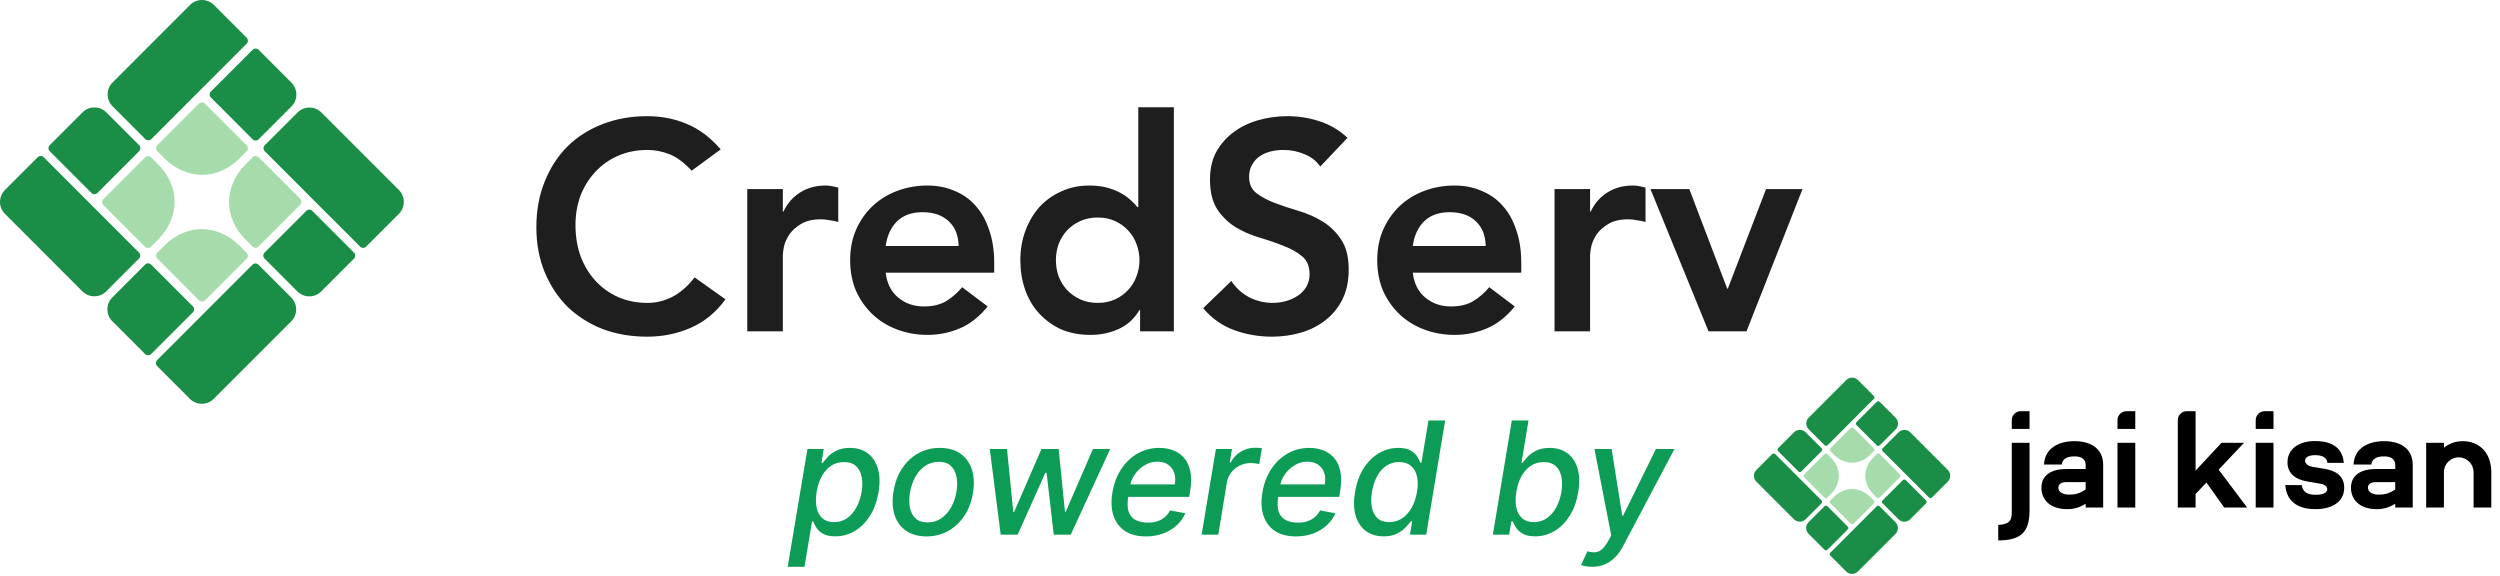 <svg width="191" height="44" viewBox="0 0 191 44" fill="none" xmlns="http://www.w3.org/2000/svg">
<path d="M14.519 0.377C15.022 -0.126 15.837 -0.126 16.34 0.377L18.845 2.883C18.971 3.009 18.971 3.213 18.845 3.339L11.56 10.627C11.435 10.752 11.231 10.752 11.105 10.627L8.6 8.121C8.097 7.617 8.097 6.802 8.6 6.299L14.519 0.377Z" fill="#1A8E46"/>
<path d="M15.197 7.914C15.323 7.789 15.526 7.789 15.652 7.915L18.84 11.104C18.966 11.23 18.966 11.434 18.841 11.56L18.273 12.127C17.489 12.912 16.473 13.36 15.444 13.358C14.415 13.357 13.373 12.905 12.588 12.119L12.018 11.55C11.893 11.424 11.892 11.22 12.018 11.095L15.197 7.914Z" fill="#A6DBAB"/>
<path d="M22.265 6.313C22.768 6.816 22.768 7.632 22.265 8.136L19.758 10.644C19.633 10.769 19.429 10.769 19.302 10.644L16.112 7.452C15.987 7.327 15.987 7.123 16.112 6.996L19.302 3.805C19.428 3.68 19.632 3.68 19.758 3.805L22.264 6.313H22.265Z" fill="#1A8E46"/>
<path d="M0.377 16.338C-0.126 15.835 -0.125 15.02 0.377 14.516L2.882 12.01C3.007 11.885 3.212 11.885 3.337 12.01L10.622 19.298C10.747 19.424 10.747 19.628 10.622 19.754L8.117 22.26C7.614 22.763 6.798 22.763 6.296 22.26L0.377 16.338Z" fill="#1A8E46"/>
<path d="M7.899 15.669C7.773 15.543 7.773 15.34 7.899 15.214L11.087 12.024C11.213 11.899 11.416 11.898 11.542 12.024L12.11 12.592C12.894 13.376 13.341 14.393 13.34 15.422C13.338 16.451 12.887 17.494 12.101 18.28L11.532 18.849C11.406 18.975 11.203 18.975 11.077 18.85L7.899 15.669Z" fill="#A6DBAB"/>
<path d="M6.303 8.586C6.806 8.083 7.622 8.083 8.126 8.586L10.632 11.094C10.757 11.22 10.757 11.424 10.632 11.55L7.442 14.742C7.316 14.868 7.112 14.868 6.986 14.742L3.797 11.55C3.671 11.425 3.671 11.221 3.797 11.094L6.303 8.587V8.586Z" fill="#1A8E46"/>
<path d="M16.33 30.473C15.827 30.976 15.012 30.975 14.509 30.473L12.004 27.967C11.879 27.841 11.879 27.637 12.004 27.511L19.289 20.223C19.414 20.098 19.618 20.098 19.744 20.223L22.249 22.729C22.752 23.232 22.752 24.048 22.249 24.551L16.33 30.473Z" fill="#1A8E46"/>
<path d="M15.664 22.948C15.538 23.073 15.334 23.073 15.209 22.947L12.021 19.757C11.895 19.632 11.894 19.428 12.02 19.302L12.588 18.734C13.372 17.95 14.388 17.502 15.417 17.504C16.446 17.505 17.487 17.956 18.273 18.743L18.842 19.312C18.968 19.438 18.968 19.642 18.843 19.767L15.664 22.948Z" fill="#A6DBAB"/>
<path d="M8.582 24.544C8.079 24.041 8.079 23.225 8.582 22.721L11.089 20.213C11.214 20.088 11.418 20.088 11.545 20.213L14.735 23.405C14.86 23.53 14.86 23.734 14.735 23.861L11.545 27.052C11.419 27.177 11.215 27.177 11.089 27.052L8.583 24.544H8.582Z" fill="#1A8E46"/>
<path d="M30.474 14.516C30.977 15.019 30.976 15.834 30.474 16.338L27.969 18.844C27.843 18.969 27.639 18.969 27.513 18.844L20.229 11.556C20.103 11.43 20.103 11.226 20.229 11.1L22.734 8.594C23.237 8.091 24.052 8.091 24.555 8.594L30.474 14.516Z" fill="#1A8E46"/>
<path d="M22.94 15.193C23.065 15.319 23.065 15.522 22.939 15.648L19.751 18.837C19.625 18.963 19.422 18.964 19.296 18.838L18.729 18.27C17.945 17.486 17.497 16.469 17.499 15.44C17.5 14.41 17.951 13.368 18.737 12.582L19.306 12.012C19.432 11.887 19.635 11.886 19.761 12.012L22.94 15.193Z" fill="#A6DBAB"/>
<path d="M24.541 22.265C24.038 22.769 23.221 22.769 22.718 22.265L20.212 19.758C20.086 19.632 20.086 19.428 20.212 19.302L23.401 16.11C23.527 15.984 23.731 15.984 23.857 16.11L27.047 19.302C27.172 19.427 27.172 19.631 27.047 19.758L24.541 22.265V22.265Z" fill="#1A8E46"/>
<path d="M52.844 13.041C52.255 12.407 51.681 11.985 51.123 11.773C50.579 11.562 50.028 11.456 49.47 11.456C48.639 11.456 47.885 11.607 47.205 11.909C46.541 12.196 45.968 12.604 45.484 13.132C45.001 13.645 44.624 14.249 44.352 14.943C44.096 15.638 43.967 16.385 43.967 17.185C43.967 18.046 44.096 18.838 44.352 19.563C44.624 20.287 45.001 20.914 45.484 21.442C45.968 21.971 46.541 22.386 47.205 22.688C47.885 22.99 48.639 23.141 49.47 23.141C50.119 23.141 50.745 22.99 51.349 22.688C51.968 22.371 52.542 21.872 53.07 21.193L55.425 22.869C54.701 23.865 53.818 24.59 52.776 25.043C51.734 25.496 50.625 25.722 49.447 25.722C48.209 25.722 47.069 25.526 46.028 25.133C45.001 24.726 44.111 24.16 43.356 23.435C42.616 22.695 42.035 21.812 41.612 20.786C41.19 19.759 40.978 18.619 40.978 17.366C40.978 16.083 41.19 14.921 41.612 13.879C42.035 12.822 42.616 11.924 43.356 11.184C44.111 10.445 45.001 9.879 46.028 9.486C47.069 9.079 48.209 8.875 49.447 8.875C50.534 8.875 51.538 9.071 52.459 9.463C53.395 9.841 54.263 10.49 55.063 11.411L52.844 13.041ZM57.091 14.445H59.809V16.166H59.854C60.156 15.532 60.586 15.041 61.145 14.694C61.703 14.347 62.345 14.174 63.069 14.174C63.235 14.174 63.394 14.189 63.545 14.219C63.711 14.249 63.877 14.287 64.043 14.332V16.959C63.816 16.898 63.59 16.853 63.364 16.823C63.152 16.778 62.941 16.755 62.73 16.755C62.096 16.755 61.582 16.876 61.19 17.117C60.812 17.344 60.518 17.608 60.307 17.91C60.11 18.212 59.975 18.514 59.899 18.816C59.839 19.117 59.809 19.344 59.809 19.495V25.314H57.091V14.445ZM67.668 20.831C67.759 21.646 68.076 22.28 68.619 22.733C69.163 23.186 69.819 23.412 70.589 23.412C71.269 23.412 71.835 23.276 72.288 23.005C72.756 22.718 73.163 22.363 73.51 21.941L75.458 23.412C74.824 24.197 74.114 24.756 73.329 25.088C72.544 25.42 71.722 25.586 70.861 25.586C70.046 25.586 69.276 25.45 68.551 25.179C67.827 24.907 67.2 24.522 66.672 24.024C66.144 23.526 65.721 22.929 65.404 22.235C65.102 21.525 64.951 20.74 64.951 19.88C64.951 19.019 65.102 18.242 65.404 17.547C65.721 16.838 66.144 16.234 66.672 15.736C67.2 15.238 67.827 14.853 68.551 14.581C69.276 14.309 70.046 14.174 70.861 14.174C71.616 14.174 72.303 14.309 72.922 14.581C73.556 14.838 74.092 15.215 74.529 15.713C74.982 16.212 75.329 16.83 75.571 17.57C75.828 18.295 75.956 19.133 75.956 20.084V20.831H67.668ZM73.239 18.793C73.224 17.993 72.975 17.366 72.491 16.913C72.008 16.445 71.337 16.212 70.476 16.212C69.661 16.212 69.012 16.445 68.529 16.913C68.061 17.381 67.774 18.008 67.668 18.793H73.239ZM87.102 23.684H87.057C86.664 24.348 86.136 24.831 85.472 25.133C84.807 25.435 84.09 25.586 83.32 25.586C82.475 25.586 81.72 25.443 81.056 25.156C80.407 24.854 79.848 24.446 79.38 23.933C78.912 23.42 78.558 22.816 78.316 22.122C78.074 21.427 77.954 20.68 77.954 19.88C77.954 19.08 78.082 18.332 78.339 17.638C78.595 16.944 78.95 16.34 79.403 15.826C79.871 15.313 80.429 14.913 81.079 14.626C81.728 14.324 82.437 14.174 83.207 14.174C83.72 14.174 84.173 14.226 84.566 14.332C84.958 14.438 85.305 14.573 85.607 14.74C85.909 14.906 86.166 15.087 86.377 15.283C86.589 15.464 86.762 15.645 86.898 15.826H86.966V8.195H89.683V25.314H87.102V23.684ZM80.671 19.88C80.671 20.302 80.739 20.71 80.875 21.103C81.026 21.495 81.237 21.842 81.509 22.144C81.796 22.446 82.135 22.688 82.528 22.869C82.92 23.05 83.366 23.141 83.864 23.141C84.362 23.141 84.807 23.05 85.2 22.869C85.592 22.688 85.924 22.446 86.196 22.144C86.483 21.842 86.694 21.495 86.83 21.103C86.981 20.71 87.057 20.302 87.057 19.88C87.057 19.457 86.981 19.049 86.83 18.657C86.694 18.265 86.483 17.917 86.196 17.615C85.924 17.314 85.592 17.072 85.2 16.891C84.807 16.71 84.362 16.619 83.864 16.619C83.366 16.619 82.92 16.71 82.528 16.891C82.135 17.072 81.796 17.314 81.509 17.615C81.237 17.917 81.026 18.265 80.875 18.657C80.739 19.049 80.671 19.457 80.671 19.88ZM100.867 12.724C100.565 12.287 100.157 11.969 99.644 11.773C99.146 11.562 98.618 11.456 98.059 11.456C97.727 11.456 97.402 11.494 97.085 11.569C96.784 11.645 96.504 11.766 96.248 11.932C96.006 12.098 95.81 12.317 95.659 12.588C95.508 12.845 95.432 13.155 95.432 13.517C95.432 14.06 95.621 14.475 95.999 14.762C96.376 15.049 96.844 15.298 97.402 15.509C97.961 15.721 98.572 15.925 99.237 16.121C99.901 16.317 100.512 16.589 101.071 16.936C101.629 17.283 102.097 17.744 102.475 18.317C102.852 18.891 103.041 19.653 103.041 20.604C103.041 21.465 102.882 22.22 102.565 22.869C102.248 23.503 101.818 24.031 101.275 24.454C100.746 24.877 100.127 25.194 99.418 25.405C98.708 25.616 97.961 25.722 97.176 25.722C96.18 25.722 95.221 25.556 94.3 25.224C93.379 24.892 92.587 24.333 91.922 23.548L94.074 21.465C94.421 21.993 94.874 22.408 95.432 22.71C96.006 22.997 96.61 23.141 97.244 23.141C97.576 23.141 97.908 23.095 98.24 23.005C98.572 22.914 98.874 22.778 99.146 22.597C99.418 22.416 99.637 22.189 99.803 21.918C99.969 21.631 100.052 21.306 100.052 20.944C100.052 20.355 99.863 19.902 99.486 19.585C99.108 19.268 98.64 19.004 98.082 18.793C97.523 18.567 96.912 18.355 96.248 18.159C95.583 17.963 94.972 17.698 94.413 17.366C93.855 17.019 93.387 16.566 93.009 16.008C92.632 15.434 92.443 14.672 92.443 13.721C92.443 12.89 92.609 12.173 92.942 11.569C93.289 10.966 93.734 10.467 94.278 10.075C94.836 9.667 95.47 9.365 96.18 9.169C96.889 8.973 97.614 8.875 98.353 8.875C99.199 8.875 100.014 9.003 100.799 9.26C101.599 9.516 102.316 9.939 102.95 10.528L100.867 12.724ZM107.937 20.831C108.028 21.646 108.345 22.28 108.888 22.733C109.431 23.186 110.088 23.412 110.858 23.412C111.537 23.412 112.103 23.276 112.556 23.005C113.024 22.718 113.432 22.363 113.779 21.941L115.727 23.412C115.093 24.197 114.383 24.756 113.598 25.088C112.813 25.42 111.99 25.586 111.13 25.586C110.315 25.586 109.545 25.45 108.82 25.179C108.095 24.907 107.469 24.522 106.941 24.024C106.412 23.526 105.99 22.929 105.673 22.235C105.371 21.525 105.22 20.74 105.22 19.88C105.22 19.019 105.371 18.242 105.673 17.547C105.99 16.838 106.412 16.234 106.941 15.736C107.469 15.238 108.095 14.853 108.82 14.581C109.545 14.309 110.315 14.174 111.13 14.174C111.885 14.174 112.571 14.309 113.19 14.581C113.824 14.838 114.36 15.215 114.798 15.713C115.251 16.212 115.598 16.83 115.84 17.57C116.096 18.295 116.225 19.133 116.225 20.084V20.831H107.937ZM113.507 18.793C113.492 17.993 113.243 17.366 112.76 16.913C112.277 16.445 111.605 16.212 110.745 16.212C109.93 16.212 109.28 16.445 108.797 16.913C108.329 17.381 108.043 18.008 107.937 18.793H113.507ZM118.766 14.445H121.483V16.166H121.528C121.83 15.532 122.261 15.041 122.819 14.694C123.378 14.347 124.019 14.174 124.744 14.174C124.91 14.174 125.068 14.189 125.219 14.219C125.386 14.249 125.552 14.287 125.718 14.332V16.959C125.491 16.898 125.265 16.853 125.038 16.823C124.827 16.778 124.616 16.755 124.404 16.755C123.77 16.755 123.257 16.876 122.864 17.117C122.487 17.344 122.193 17.608 121.981 17.91C121.785 18.212 121.649 18.514 121.574 18.816C121.513 19.117 121.483 19.344 121.483 19.495V25.314H118.766V14.445ZM126.095 14.445H129.062L131.96 22.054H132.005L134.926 14.445H137.712L133.432 25.314H130.533L126.095 14.445Z" fill="#1E1E1E"/>
<path d="M141.059 29.033C141.304 28.788 141.7 28.789 141.945 29.033L143.163 30.252C143.224 30.313 143.224 30.412 143.163 30.473L139.621 34.017C139.56 34.078 139.461 34.078 139.399 34.017L138.182 32.798C137.937 32.553 137.937 32.157 138.182 31.912L141.059 29.033Z" fill="#1A8E46"/>
<path d="M141.389 32.698C141.45 32.637 141.549 32.637 141.61 32.698L143.16 34.249C143.222 34.31 143.222 34.409 143.161 34.471L142.885 34.747C142.503 35.128 142.009 35.346 141.509 35.345C141.009 35.344 140.502 35.125 140.12 34.742L139.844 34.466C139.782 34.404 139.782 34.306 139.843 34.244L141.389 32.698Z" fill="#A6DBAB"/>
<path d="M144.826 31.919C145.07 32.164 145.07 32.561 144.826 32.806L143.607 34.025C143.546 34.086 143.447 34.086 143.385 34.025L141.834 32.474C141.773 32.412 141.773 32.313 141.834 32.252L143.385 30.7C143.446 30.639 143.546 30.639 143.607 30.7L144.826 31.919H144.826Z" fill="#1A8E46"/>
<path d="M134.183 36.795C133.939 36.55 133.939 36.154 134.183 35.909L135.401 34.69C135.462 34.629 135.561 34.629 135.623 34.69L139.164 38.234C139.226 38.295 139.226 38.394 139.164 38.456L137.947 39.674C137.702 39.919 137.305 39.919 137.061 39.674L134.183 36.795Z" fill="#1A8E46"/>
<path d="M137.841 36.468C137.779 36.407 137.78 36.308 137.841 36.247L139.391 34.696C139.452 34.635 139.551 34.635 139.612 34.696L139.888 34.972C140.269 35.354 140.487 35.848 140.486 36.348C140.485 36.849 140.266 37.356 139.884 37.738L139.607 38.015C139.546 38.076 139.447 38.076 139.386 38.015L137.841 36.468Z" fill="#A6DBAB"/>
<path d="M137.065 33.025C137.309 32.781 137.706 32.781 137.951 33.025L139.17 34.245C139.231 34.306 139.231 34.405 139.17 34.467L137.619 36.018C137.558 36.08 137.458 36.08 137.397 36.018L135.846 34.467C135.785 34.405 135.785 34.306 135.846 34.245L137.065 33.026V33.025Z" fill="#1A8E46"/>
<path d="M141.94 43.666C141.695 43.911 141.299 43.911 141.054 43.666L139.837 42.448C139.775 42.386 139.775 42.287 139.837 42.226L143.378 38.683C143.439 38.621 143.539 38.621 143.6 38.683L144.818 39.901C145.062 40.146 145.062 40.542 144.818 40.787L141.94 43.666Z" fill="#1A8E46"/>
<path d="M141.616 40.008C141.555 40.069 141.456 40.069 141.395 40.008L139.844 38.457C139.783 38.396 139.783 38.297 139.844 38.236L140.12 37.96C140.501 37.578 140.995 37.361 141.496 37.361C141.996 37.362 142.502 37.581 142.885 37.964L143.161 38.241C143.222 38.302 143.223 38.401 143.161 38.462L141.616 40.008Z" fill="#A6DBAB"/>
<path d="M138.173 40.782C137.928 40.538 137.928 40.141 138.173 39.896L139.392 38.677C139.453 38.616 139.552 38.616 139.613 38.677L141.164 40.228C141.225 40.289 141.225 40.389 141.164 40.45L139.613 42.002C139.552 42.063 139.453 42.063 139.392 42.002L138.173 40.782H138.173Z" fill="#1A8E46"/>
<path d="M148.817 35.906C149.061 36.151 149.061 36.548 148.817 36.792L147.599 38.011C147.538 38.072 147.439 38.072 147.377 38.011L143.836 34.467C143.774 34.406 143.774 34.307 143.836 34.246L145.053 33.027C145.298 32.783 145.695 32.783 145.939 33.027L148.817 35.906Z" fill="#1A8E46"/>
<path d="M145.154 36.237C145.215 36.298 145.214 36.397 145.153 36.458L143.603 38.009C143.542 38.07 143.443 38.07 143.382 38.009L143.106 37.733C142.725 37.352 142.507 36.857 142.508 36.357C142.509 35.856 142.728 35.35 143.11 34.967L143.387 34.691C143.448 34.629 143.547 34.629 143.608 34.69L145.154 36.237Z" fill="#A6DBAB"/>
<path d="M145.932 39.675C145.687 39.92 145.291 39.92 145.046 39.675L143.827 38.456C143.766 38.395 143.766 38.296 143.827 38.234L145.378 36.683C145.439 36.621 145.538 36.621 145.6 36.683L147.151 38.234C147.212 38.296 147.212 38.395 147.151 38.456L145.932 39.675V39.675Z" fill="#1A8E46"/>
<path d="M158.494 33.705C157.343 33.705 156.223 34.193 156.161 35.489H157.52C157.571 35.063 157.914 34.867 158.494 34.867C159.075 34.867 159.345 35.116 159.345 35.52V35.831H157.872C156.732 35.831 155.965 36.297 155.965 37.261C155.965 38.226 156.68 38.9 157.945 38.9C158.505 38.9 158.972 38.724 159.345 38.485V38.775H160.682V35.52C160.682 34.265 159.729 33.705 158.495 33.705L158.494 33.705ZM158.11 37.791C157.467 37.791 157.26 37.511 157.26 37.251C157.26 37.033 157.426 36.836 157.841 36.836H159.344V37.396C158.888 37.697 158.545 37.79 158.11 37.79L158.11 37.791Z" fill="black"/>
<path d="M161.776 33.83V38.776H163.135V33.83H161.776Z" fill="black"/>
<path d="M169.929 38.776H171.682L169.505 35.883L171.443 33.83H169.722L167.742 35.955V31.414H167.067C166.69 31.414 166.384 31.72 166.384 32.097V38.776H167.742V37.739L168.572 36.868L169.93 38.776H169.929Z" fill="black"/>
<path d="M172.336 33.83V38.776H173.694V33.83H172.336Z" fill="black"/>
<path d="M175.852 37.065L174.598 37.054C174.701 38.495 175.8 38.9 176.889 38.9C178.143 38.9 179.097 38.361 179.097 37.262C179.097 36.308 178.382 35.955 177.615 35.821L176.723 35.676C176.246 35.593 176.111 35.375 176.111 35.188C176.111 34.95 176.36 34.774 176.879 34.774C177.356 34.774 177.781 34.919 177.812 35.365H179.066C178.952 33.944 177.77 33.695 176.879 33.695C175.624 33.695 174.764 34.307 174.764 35.323C174.764 36.256 175.5 36.65 176.226 36.775L177.294 36.961C177.636 37.023 177.802 37.189 177.802 37.386C177.802 37.667 177.439 37.801 176.92 37.801C176.34 37.801 175.935 37.625 175.852 37.065L175.852 37.065Z" fill="black"/>
<path d="M182.145 33.705C180.994 33.705 179.874 34.193 179.812 35.489H181.17C181.222 35.063 181.564 34.867 182.145 34.867C182.726 34.867 182.995 35.116 182.995 35.52V35.831H181.523C180.383 35.831 179.615 36.297 179.615 37.261C179.615 38.226 180.331 38.9 181.596 38.9C182.156 38.9 182.622 38.724 182.995 38.485V38.775H184.333V35.52C184.333 34.265 183.379 33.705 182.145 33.705L182.145 33.705ZM181.761 37.791C181.118 37.791 180.911 37.511 180.911 37.251C180.911 37.033 181.077 36.836 181.492 36.836H182.995V37.396C182.539 37.697 182.197 37.79 181.761 37.79V37.791Z" fill="black"/>
<path d="M188.148 33.705C187.588 33.705 187.122 33.881 186.717 34.203V33.83H185.359V38.775H186.714V36.075C186.714 35.449 187.221 34.942 187.847 34.942C188.474 34.942 188.981 35.449 188.981 36.075V38.775H190.336V36.09C190.336 34.638 189.465 33.705 188.148 33.705V33.705Z" fill="black"/>
<path d="M153.699 33.83V39.139C153.699 39.826 153.475 40.036 152.727 40.101H152.665V41.285H152.835V41.284C154.593 41.248 155.057 40.44 155.057 38.962V33.83H153.699Z" fill="black"/>
<path d="M162.46 31.414H163.135V32.773H161.776V32.098C161.776 31.721 162.083 31.414 162.46 31.414Z" fill="black"/>
<path d="M173.02 31.414H173.694V32.773H172.336V32.098C172.336 31.721 172.643 31.414 173.02 31.414Z" fill="black"/>
<path d="M154.383 31.414H155.057V32.773H153.699V32.098C153.699 31.721 154.006 31.414 154.383 31.414Z" fill="black"/>
<path d="M60.18 43.304L61.688 34.304H62.932L62.758 35.365H62.864C62.961 35.229 63.092 35.071 63.256 34.892C63.424 34.713 63.644 34.557 63.917 34.423C64.19 34.287 64.529 34.219 64.935 34.219C65.464 34.219 65.911 34.352 66.278 34.62C66.644 34.886 66.906 35.272 67.062 35.774C67.218 36.277 67.238 36.882 67.121 37.59C67.005 38.297 66.786 38.904 66.465 39.409C66.144 39.912 65.755 40.3 65.298 40.573C64.843 40.843 64.35 40.977 63.819 40.977C63.421 40.977 63.107 40.911 62.877 40.777C62.65 40.644 62.481 40.487 62.37 40.308C62.259 40.129 62.175 39.97 62.119 39.831H62.042L61.462 43.304H60.18ZM62.391 37.577C62.318 38.037 62.318 38.441 62.391 38.787C62.465 39.134 62.613 39.405 62.834 39.601C63.059 39.794 63.354 39.891 63.721 39.891C64.102 39.891 64.435 39.79 64.722 39.588C65.009 39.384 65.246 39.107 65.434 38.757C65.624 38.408 65.756 38.014 65.83 37.577C65.901 37.145 65.9 36.757 65.826 36.413C65.755 36.07 65.609 35.798 65.387 35.6C65.165 35.401 64.863 35.301 64.479 35.301C64.107 35.301 63.778 35.397 63.491 35.587C63.207 35.777 62.971 36.043 62.783 36.384C62.596 36.725 62.465 37.122 62.391 37.577ZM70.789 40.982C70.167 40.982 69.647 40.84 69.23 40.556C68.812 40.269 68.518 39.868 68.348 39.354C68.18 38.837 68.152 38.236 68.262 37.551C68.37 36.881 68.588 36.296 68.914 35.796C69.244 35.296 69.656 34.908 70.15 34.632C70.647 34.357 71.2 34.219 71.808 34.219C72.43 34.219 72.948 34.362 73.363 34.649C73.781 34.936 74.075 35.338 74.245 35.855C74.416 36.372 74.446 36.975 74.335 37.662C74.227 38.327 74.007 38.909 73.674 39.409C73.345 39.906 72.933 40.293 72.439 40.568C71.944 40.844 71.394 40.982 70.789 40.982ZM70.862 39.912C71.271 39.912 71.627 39.804 71.931 39.588C72.238 39.372 72.488 39.085 72.681 38.727C72.875 38.37 73.007 37.977 73.078 37.551C73.143 37.139 73.142 36.763 73.073 36.422C73.008 36.078 72.866 35.803 72.647 35.595C72.429 35.388 72.125 35.284 71.735 35.284C71.326 35.284 70.967 35.394 70.657 35.612C70.35 35.828 70.1 36.117 69.907 36.477C69.717 36.838 69.588 37.232 69.519 37.658C69.454 38.067 69.454 38.443 69.519 38.787C69.585 39.128 69.727 39.401 69.946 39.605C70.164 39.81 70.47 39.912 70.862 39.912ZM76.453 40.85L75.618 34.304H76.934L77.416 39.111H77.48L79.568 34.304H80.885L81.362 39.09H81.426L83.501 34.304H84.818L81.805 40.85H80.505L79.96 36.124H79.862L77.748 40.85H76.453ZM87.541 40.982C86.899 40.982 86.368 40.844 85.947 40.568C85.529 40.29 85.237 39.899 85.069 39.397C84.902 38.891 84.875 38.298 84.988 37.62C85.099 36.949 85.322 36.358 85.657 35.847C85.993 35.335 86.41 34.936 86.91 34.649C87.413 34.362 87.968 34.219 88.576 34.219C88.946 34.219 89.294 34.28 89.62 34.402C89.95 34.524 90.23 34.716 90.46 34.977C90.69 35.239 90.849 35.578 90.937 35.996C91.028 36.411 91.025 36.915 90.929 37.509L90.856 37.96H85.649L85.798 37.006H89.752C89.812 36.671 89.796 36.374 89.706 36.115C89.615 35.854 89.459 35.648 89.237 35.497C89.018 35.347 88.743 35.272 88.41 35.272C88.069 35.272 87.751 35.361 87.456 35.54C87.16 35.719 86.913 35.948 86.714 36.226C86.518 36.502 86.394 36.786 86.343 37.078L86.194 37.952C86.12 38.429 86.133 38.813 86.233 39.102C86.335 39.392 86.514 39.602 86.769 39.733C87.025 39.864 87.345 39.929 87.728 39.929C87.975 39.929 88.204 39.895 88.414 39.827C88.627 39.756 88.816 39.652 88.981 39.516C89.146 39.377 89.284 39.203 89.394 38.996L90.562 39.213C90.406 39.568 90.181 39.879 89.889 40.147C89.596 40.411 89.251 40.617 88.853 40.764C88.459 40.909 88.021 40.982 87.541 40.982ZM91.803 40.85L92.894 34.304H94.126L93.951 35.344H94.019C94.195 34.992 94.452 34.715 94.79 34.513C95.129 34.308 95.489 34.206 95.873 34.206C95.955 34.206 96.049 34.209 96.154 34.215C96.259 34.218 96.344 34.225 96.41 34.236L96.205 35.455C96.157 35.441 96.069 35.425 95.941 35.408C95.813 35.388 95.681 35.378 95.545 35.378C95.246 35.378 94.969 35.442 94.714 35.57C94.458 35.695 94.244 35.87 94.07 36.094C93.897 36.316 93.785 36.568 93.734 36.852L93.077 40.85H91.803ZM99.002 40.982C98.36 40.982 97.829 40.844 97.408 40.568C96.99 40.29 96.698 39.899 96.53 39.397C96.363 38.891 96.336 38.298 96.449 37.62C96.56 36.949 96.783 36.358 97.118 35.847C97.454 35.335 97.871 34.936 98.371 34.649C98.874 34.362 99.429 34.219 100.037 34.219C100.407 34.219 100.755 34.28 101.081 34.402C101.411 34.524 101.691 34.716 101.921 34.977C102.151 35.239 102.31 35.578 102.398 35.996C102.489 36.411 102.486 36.915 102.39 37.509L102.317 37.96H97.11L97.259 37.006H101.213C101.273 36.671 101.257 36.374 101.167 36.115C101.076 35.854 100.919 35.648 100.698 35.497C100.479 35.347 100.203 35.272 99.871 35.272C99.53 35.272 99.212 35.361 98.916 35.54C98.621 35.719 98.374 35.948 98.175 36.226C97.979 36.502 97.856 36.786 97.804 37.078L97.655 37.952C97.581 38.429 97.594 38.813 97.694 39.102C97.796 39.392 97.975 39.602 98.231 39.733C98.486 39.864 98.806 39.929 99.189 39.929C99.436 39.929 99.665 39.895 99.875 39.827C100.088 39.756 100.277 39.652 100.442 39.516C100.607 39.377 100.745 39.203 100.855 38.996L102.023 39.213C101.867 39.568 101.642 39.879 101.35 40.147C101.057 40.411 100.712 40.617 100.314 40.764C99.919 40.909 99.482 40.982 99.002 40.982ZM105.706 40.977C105.175 40.977 104.724 40.843 104.355 40.573C103.989 40.3 103.729 39.912 103.575 39.409C103.425 38.904 103.408 38.297 103.524 37.59C103.643 36.882 103.864 36.277 104.185 35.774C104.506 35.272 104.895 34.886 105.352 34.62C105.81 34.352 106.303 34.219 106.831 34.219C107.237 34.219 107.553 34.287 107.777 34.423C108.004 34.557 108.172 34.713 108.28 34.892C108.388 35.071 108.469 35.229 108.523 35.365H108.595L109.136 32.122H110.411L108.962 40.85H107.717L107.892 39.831H107.786C107.686 39.97 107.548 40.129 107.372 40.308C107.199 40.487 106.977 40.644 106.707 40.777C106.438 40.911 106.104 40.977 105.706 40.977ZM106.136 39.891C106.503 39.891 106.831 39.794 107.121 39.601C107.413 39.405 107.656 39.134 107.849 38.787C108.045 38.441 108.182 38.037 108.259 37.577C108.335 37.122 108.334 36.725 108.254 36.384C108.175 36.043 108.021 35.777 107.794 35.587C107.567 35.397 107.267 35.301 106.895 35.301C106.511 35.301 106.178 35.401 105.893 35.6C105.609 35.798 105.376 36.07 105.195 36.413C105.016 36.757 104.891 37.145 104.82 37.577C104.746 38.014 104.743 38.408 104.811 38.757C104.879 39.107 105.023 39.384 105.241 39.588C105.46 39.79 105.759 39.891 106.136 39.891ZM114.054 40.85L115.503 32.122H116.777L116.244 35.365H116.321C116.418 35.229 116.55 35.071 116.717 34.892C116.888 34.713 117.108 34.557 117.378 34.423C117.648 34.287 117.986 34.219 118.392 34.219C118.92 34.219 119.369 34.352 119.739 34.62C120.108 34.886 120.369 35.272 120.523 35.774C120.676 36.277 120.695 36.882 120.578 37.59C120.462 38.297 120.243 38.904 119.922 39.409C119.604 39.912 119.216 40.3 118.759 40.573C118.301 40.843 117.808 40.977 117.28 40.977C116.882 40.977 116.568 40.911 116.338 40.777C116.111 40.644 115.94 40.487 115.827 40.308C115.716 40.129 115.632 39.97 115.575 39.831H115.469L115.298 40.85H114.054ZM115.848 37.577C115.774 38.037 115.774 38.441 115.848 38.787C115.925 39.134 116.074 39.405 116.295 39.601C116.52 39.794 116.814 39.891 117.178 39.891C117.558 39.891 117.893 39.79 118.183 39.588C118.473 39.384 118.712 39.107 118.899 38.757C119.087 38.408 119.217 38.014 119.291 37.577C119.359 37.145 119.358 36.757 119.287 36.413C119.216 36.07 119.068 35.798 118.844 35.6C118.622 35.401 118.32 35.301 117.936 35.301C117.567 35.301 117.239 35.397 116.952 35.587C116.665 35.777 116.428 36.043 116.24 36.384C116.053 36.725 115.922 37.122 115.848 37.577ZM121.646 43.304C121.452 43.304 121.281 43.288 121.13 43.257C120.979 43.229 120.867 43.198 120.793 43.163L121.279 42.12C121.504 42.182 121.704 42.206 121.88 42.192C122.059 42.178 122.227 42.104 122.383 41.97C122.539 41.837 122.698 41.627 122.86 41.34L123.099 40.909L121.816 34.304H123.129L123.938 39.397H124.006L126.512 34.304H127.931L124.006 41.715C123.822 42.067 123.612 42.36 123.376 42.593C123.143 42.828 122.881 43.006 122.592 43.125C122.305 43.245 121.989 43.304 121.646 43.304Z" fill="#0D9C55"/>
</svg>
